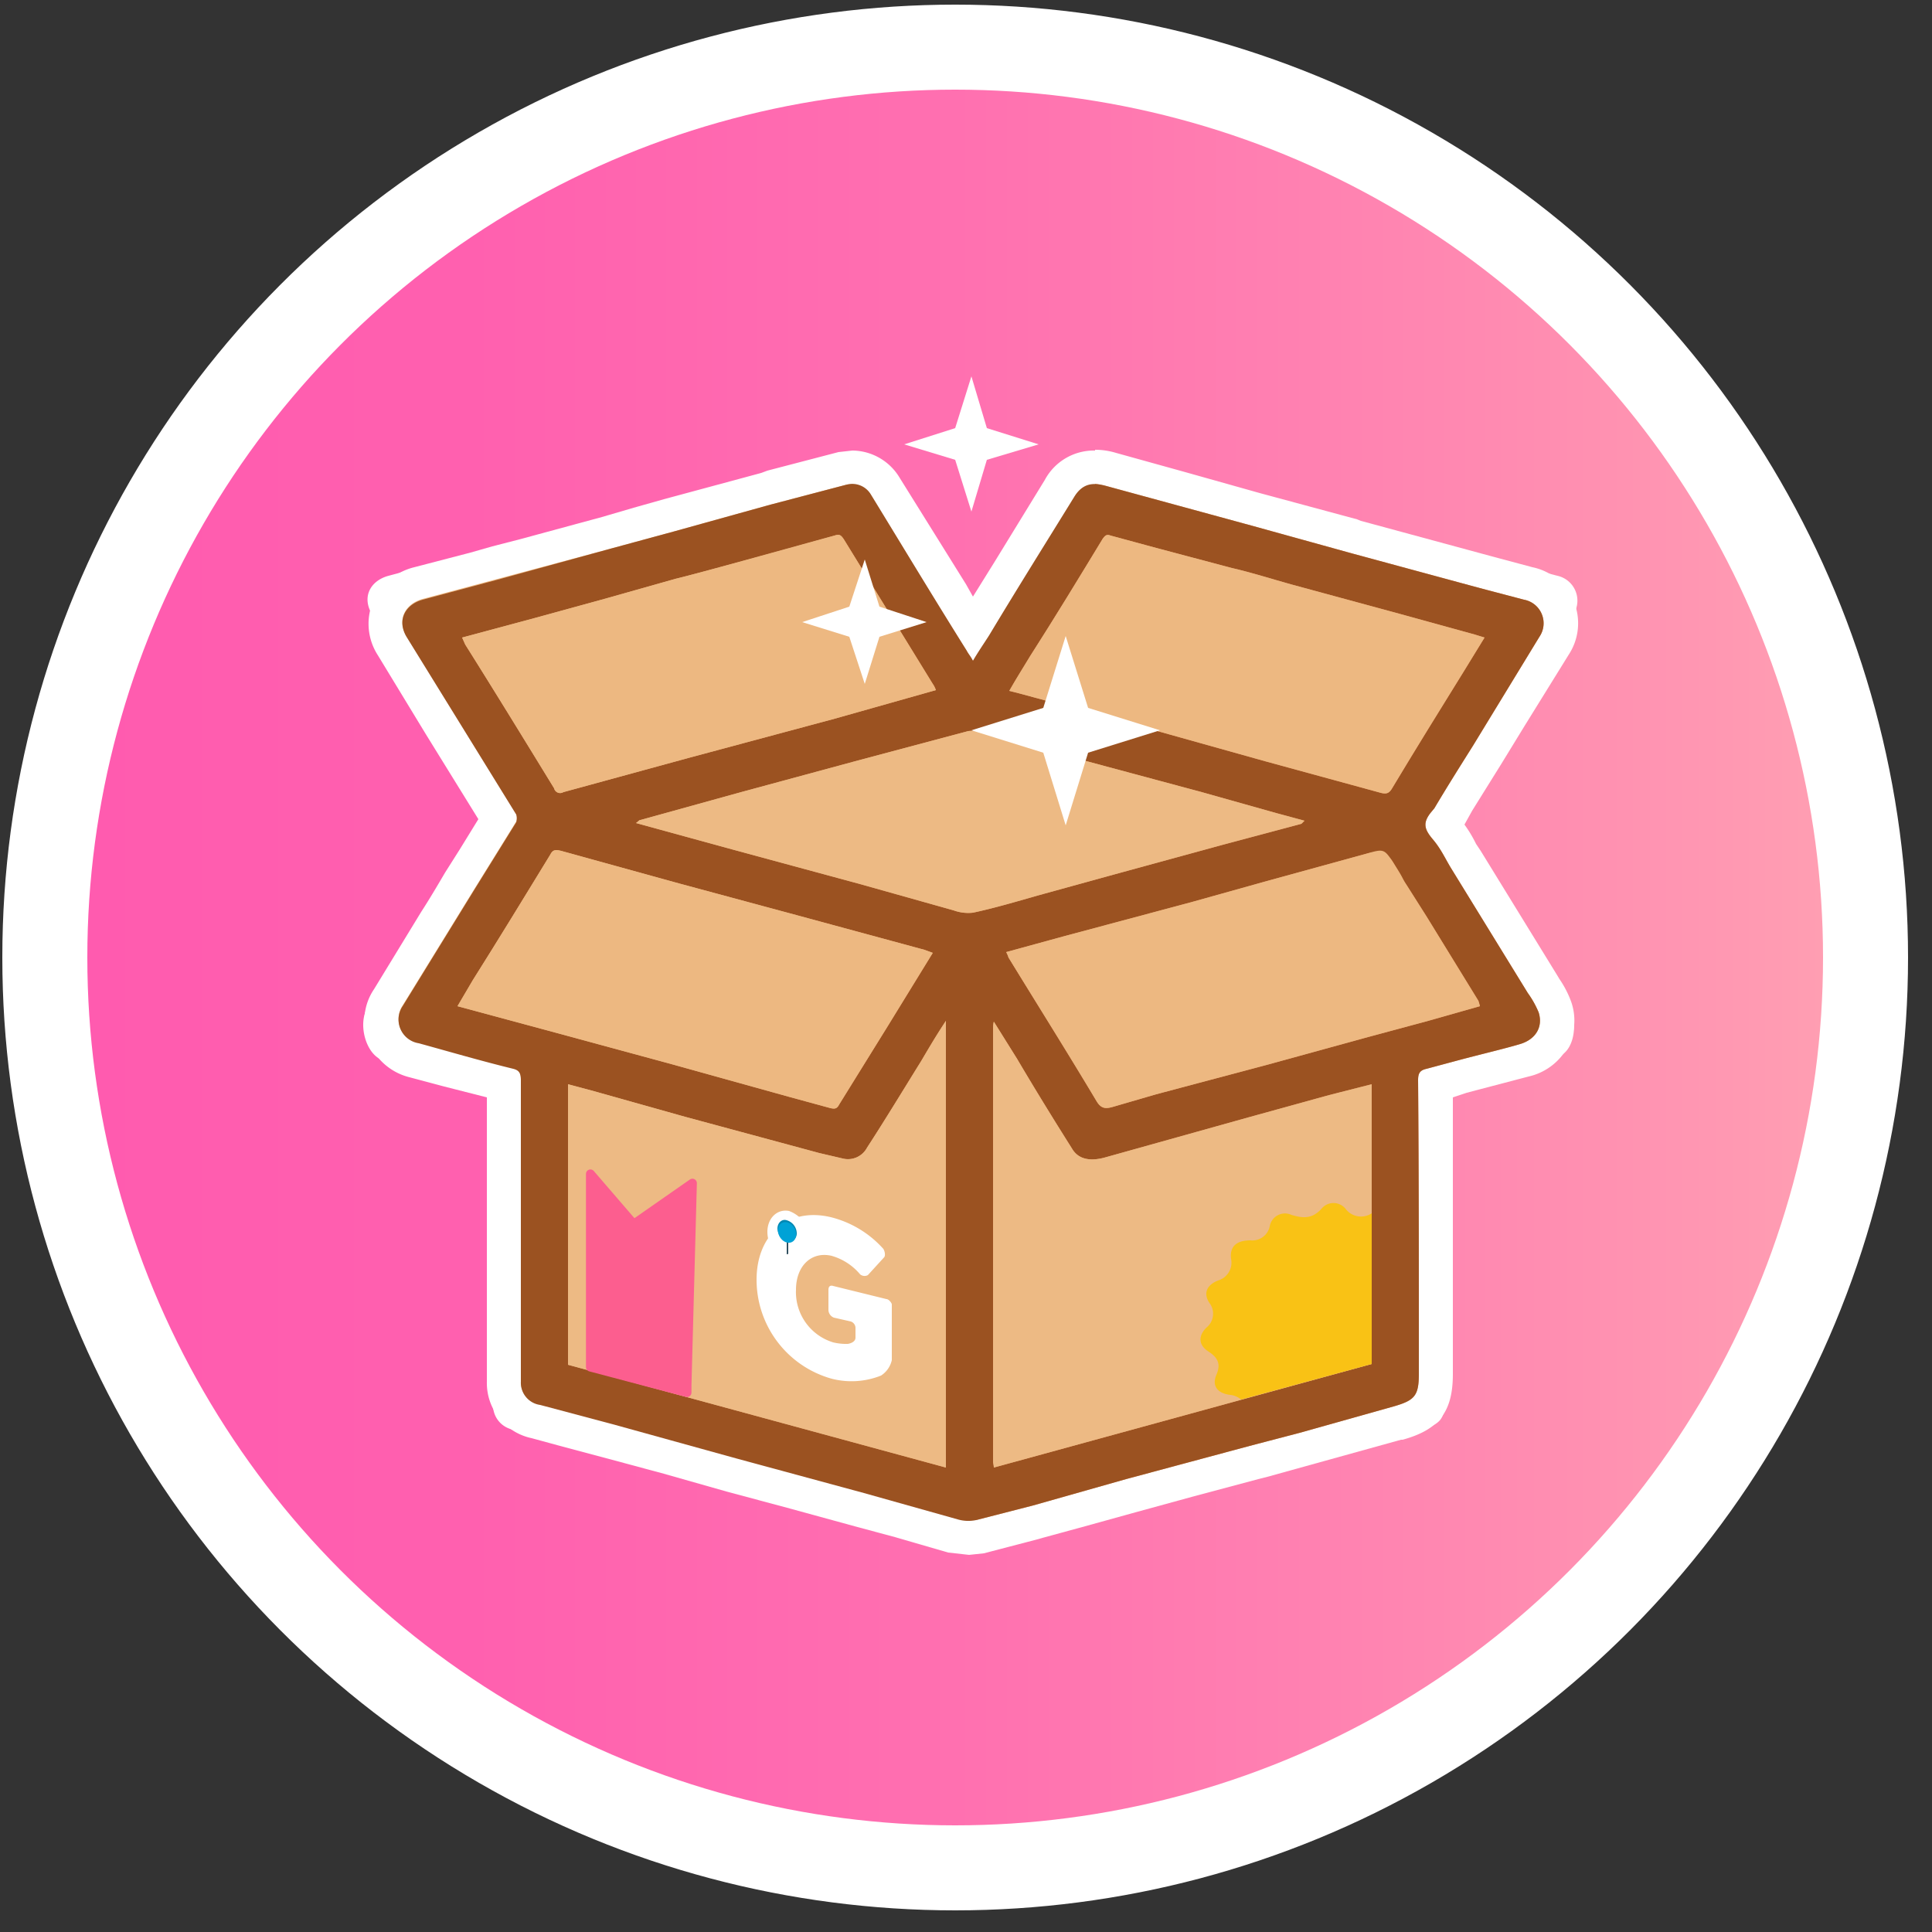 <svg xmlns="http://www.w3.org/2000/svg" xmlns:xlink="http://www.w3.org/1999/xlink" viewBox="35 35 250 250">
	<rect x="35" y="35" width="250" height="250" fill="#333333" stroke="none"/>
	<defs>
		<linearGradient id="linear-gradient" x1="46.23" y1="158.87" x2="270.93" y2="158.87" gradientUnits="userSpaceOnUse">
			<stop offset="0" stop-color="#ff5baf" />
			<stop offset="0.22" stop-color="#ff60af" />
			<stop offset="0.5" stop-color="#ff70b0" />
			<stop offset="0.8" stop-color="#ff89b1" />
			<stop offset="1" stop-color="#ff9eb2" />
		</linearGradient>
		<linearGradient id="linear-gradient-2" x1="84.36" y1="164.7" x2="236.96" y2="164.7" gradientUnits="userSpaceOnUse">
			<stop offset="0" stop-color="#edba84" />
			<stop offset="1" stop-color="#e89660" />
		</linearGradient>
		<linearGradient id="linear-gradient-3" x1="163.52" y1="196.07" x2="212.51" y2="196.07">
			<stop offset="0" stop-color="#edba84" />
			<stop offset="1" stop-color="#e89660" />
		</linearGradient>
		<linearGradient id="linear-gradient-4" x1="108.5" y1="196.01" x2="157.37" y2="196.01">
			<stop offset="0" stop-color="#edba84" />
			<stop offset="1" stop-color="#e89660" />
		</linearGradient>
		<linearGradient id="linear-gradient-5" x1="117.33" y1="141.35" x2="203.83" y2="141.35">
			<stop offset="0" stop-color="#edba84" />
			<stop offset="1" stop-color="#e89660" />
		</linearGradient>
	</defs>
	<title>
		gluppaquete
	</title>
	<g id="Capa_2" data-name="Capa 2">
		<g id="Layer_1" data-name="Layer 1">
			<circle cx="158.6" cy="158.9" r="122.2" fill="#fff" stroke="#fff" stroke-miterlimit="10" stroke-width="2.2" />
			<circle cx="158.6" cy="158.9" r="112.3" fill="url(#linear-gradient)" />
			<path d="M237,163.5l-10.5-17.1a27.5,27.5,0,0,0-2.6-4c-1.2-1.4-1.3-2.3-.3-3.7a1.8,1.8,0,0,0,.5-.7l5.3-8.5,9.2-15a3.3,3.3,0,0,0-2.1-5l-6.1-1.6-17.6-4.8L199,99.3l-19.8-5.5c-2.2-.6-4.4-.6-5.5,1.1-3.9,6.3-11.9,20.3-12.7,21.5L147.6,94.6c-.8-1.2-2.7-1.3-4.1-.9L133,96.4l-13.3,3.7-8.6,2.4-15,4.1-10.8,2.9c-2.3.6-3.6,2.7-2.1,5.1L98.1,139a.9.9,0,0,1,0,1l-5.7,9.3-9.8,16c-1.4,2.2-.2,6.3,2,6.9l12.2,3.3c.8.2,1.8.2,2,1.2a12.9,12.9,0,0,1,0,3.4v36.7a3.2,3.2,0,0,0,2.6,3.2l10,2.6,16.9,4.7,17.6,4.7c4.2,1.2,8.5,2.5,12.8,3.6a5.7,5.7,0,0,0,2.6.1l7.8-2,12.8-3.6,16.9-4.5,6.9-1.9,12.8-3.6c3-.8,3.5-1.4,3.5-4.5V185.8c0-2-.1-4-.2-6s-.5-4.1.8-4.3l13.8-3.7c2.1-.5,2.7-3.7,2-5.7A10.8,10.8,0,0,0,237,163.5Z" fill="#fff" />
			<path d="M160.4,234a7.6,7.6,0,0,1-2.1-.3l-6.9-1.9-5.2-1.5-8.5-2.2-8.1-2.2-8.1-2.3-7.8-2.1-6.1-1.7-3.3-.8a5.2,5.2,0,0,1-4.1-5.2V175.3L93,173.4l-4.4-1.2a5.7,5.7,0,0,1-3.9-3.3,5.4,5.4,0,0,1,.5-4.8l6.2-10,3.1-5.1c.6-1,1.3-2,1.9-3.1l3.1-5L92,128.8c-2.1-3.4-4.2-6.8-6.2-10.2a5.4,5.4,0,0,1-.6-4.9,5.8,5.8,0,0,1,3.9-3.2l7.4-2,6.5-1.8,10.4-2.8,4.2-1.2,3.9-1.1,12.6-3.4.8-.2,9.1-2.4,1.3-.2a4.8,4.8,0,0,1,4.2,2.5l8.6,13.9,2.8,4.5,4.7-7.6,6.5-10.6a5.2,5.2,0,0,1,4.6-2.7l2.1.3,9,2.5,9.6,2.7,12.7,3.5h.4l16.6,4.5,5.7,1.5a5.7,5.7,0,0,1,3.8,3.3,5.5,5.5,0,0,1-.5,4.8l-5.7,9.2-3,4.8c-1.2,2.1-2.5,4.2-3.8,6.3l-1.2,1.8a4.1,4.1,0,0,1-.5.9l-.2.2.4.4a27,27,0,0,1,2,3.1l.6,1,9.9,16.1.4.5a13.4,13.4,0,0,1,1.2,2.4,5.1,5.1,0,0,1-.3,4.2,5.5,5.5,0,0,1-3.7,2.7l-6.1,1.6-1.8.5-1.4.4-2.2.6c.1,10.8.1,21.5.1,32.3v5.1c0,3.9-1.2,5.3-4.9,6.4h-.3l-11.8,3.3-5.3,1.4-1.2.4-8.6,2.3-7.4,2c-2.2.5-4.3,1.2-6.5,1.8l-5.5,1.5-.7.2-6.8,1.8Z" fill="url(#linear-gradient-2)" />
			<path d="M176.7,97.6l1.5.3,18.7,5.1,13,3.6,16.6,4.5,5.7,1.5a3.1,3.1,0,0,1,2,4.8l-8.6,14.1c-1.7,2.7-3.4,5.4-5,8.1l-.5.6c-1,1.3-.8,2.1.3,3.4s1.6,2.5,2.4,3.8l9.9,16.1a12.3,12.3,0,0,1,1.4,2.5c.6,1.9-.4,3.5-2.4,4.1s-5.4,1.4-8,2.1l-4.1,1.1c-.9.2-1.1.6-1.1,1.5.1,12.6.1,25.3.1,37.9,0,2.9-.5,3.5-3.3,4.3l-12.1,3.4-6.5,1.7-16,4.3-12,3.4-7.4,1.9h-.9l-1.5-.2-12.1-3.4-16.6-4.5-15.9-4.4-9.4-2.5a2.9,2.9,0,0,1-2.5-3v-39c0-.9-.2-1.3-1-1.5-4.1-1-8.2-2.2-12.2-3.3a3.1,3.1,0,0,1-2.1-4.8l9.3-15.1,5.4-8.7a1.7,1.7,0,0,0,0-1l-14.2-23c-1.3-2.2-.1-4.2,2.1-4.8l10.1-2.7L114,106l8.1-2.2,12.6-3.5,9.9-2.6h.7a2.8,2.8,0,0,1,2.4,1.4c4.1,6.7,8.2,13.5,12.4,20.2.2.4.5.7.8,1.3.7-1.2,1.4-2.2,2.1-3.3,3.6-6,7.3-11.9,11-17.9a2.9,2.9,0,0,1,2.7-1.7m0-4.4a7.2,7.2,0,0,0-6.5,3.8l-6.5,10.6-2.8,4.5-.9-1.6-8.6-13.8a7.2,7.2,0,0,0-6.1-3.5l-1.8.2-9.2,2.4-.8.3-12.6,3.4-3.9,1.1-4.1,1.2-10.7,2.9-3.5.9-2.8.8-7.3,1.9a7.9,7.9,0,0,0-5.4,4.6,7.5,7.5,0,0,0,.7,6.8l6.2,10.2,6.8,11-2.4,3.9-1.9,3c-1,1.7-2,3.4-3.1,5.1l-6.1,10a7.2,7.2,0,0,0-.7,6.8,7.7,7.7,0,0,0,5.3,4.6l4.5,1.2L98,177v36.8a7.3,7.3,0,0,0,5.8,7.3l3.3.9,6,1.6,7.8,2.1L129,228l8.2,2.2,8.4,2.3,5.2,1.4,6.9,2,2.7.3,1.9-.2,6.9-1.8.7-.2,5.5-1.5,6.5-1.8,7.3-2,8.6-2.3,1.2-.3,5.4-1.5,11.9-3.3h.2c4.7-1.3,6.5-3.6,6.5-8.5V177l.6-.2,1.2-.4,1.9-.5,6.1-1.6a7.7,7.7,0,0,0,5-3.7,7.3,7.3,0,0,0,.5-6,13,13,0,0,0-1.5-2.9l-.3-.5-9.9-16.1-.6-.9a16.5,16.5,0,0,0-1.5-2.5l1-1.8,3.8-6.1,3-4.9,5.7-9.2a7.4,7.4,0,0,0-4.7-11.3l-5.6-1.5-16.6-4.5-.5-.2L198,98.8l-9.6-2.7-9-2.5a9.3,9.3,0,0,0-2.7-.4Z" fill="#fff" />
			<path d="M102.4,190.3V174.8c0-.9-.2-1.3-1-1.5-4.1-1-8.2-2.2-12.2-3.3a3.1,3.1,0,0,1-2.1-4.8l9.3-15.1,5.4-8.7a1.7,1.7,0,0,0,0-1l-14.2-23c-1.3-2.2-.1-4.2,2.1-4.8l10.1-2.7L114,106l8.1-2.2,12.6-3.5,9.9-2.6a2.8,2.8,0,0,1,3.1,1.3c4.1,6.7,8.2,13.5,12.4,20.2.2.4.5.7.8,1.3.7-1.2,1.4-2.2,2.1-3.3,3.6-6,7.3-11.9,11-17.9,1-1.6,2.2-2,4.2-1.4l18.7,5.1,13,3.6,16.6,4.5,5.7,1.5a3.1,3.1,0,0,1,2,4.8l-8.6,14.1c-1.7,2.7-3.4,5.4-5,8.1l-.5.6c-1,1.3-.8,2.1.3,3.4s1.6,2.5,2.4,3.8l9.9,16.1a12.3,12.3,0,0,1,1.4,2.5c.6,1.9-.4,3.5-2.4,4.1s-5.4,1.4-8,2.1l-4.1,1.1c-.9.2-1.1.6-1.1,1.5.1,12.6.1,25.3.1,37.9,0,2.9-.5,3.5-3.3,4.3l-12.1,3.4-6.5,1.7-16,4.3-12,3.4-7.4,1.9a4.9,4.9,0,0,1-2.4-.1l-12.1-3.4-16.6-4.5-15.9-4.4-9.4-2.5a2.9,2.9,0,0,1-2.5-3V190.3Zm110.1-15-5.5,1.4-10.5,2.9-18.6,5.2c-1.9.5-3.4.2-4.2-1.2-2.4-3.8-4.8-7.7-7.1-11.6l-3-4.8a3.9,3.9,0,0,0-.1.9v56c0,.2.1.5.1.8l48.9-13.4Zm-55.1,49.6V167.1c-1.2,1.8-2.2,3.5-3.2,5.2-2.3,3.7-4.6,7.5-7,11.2a2.8,2.8,0,0,1-3.2,1.4l-3-.7-17.4-4.7-12.1-3.4-3-.8v36.3Zm-35-115-9.2,2.6-9.1,2.5-9.3,2.5.4.9c3.9,6.2,7.7,12.4,11.5,18.6a.8.8,0,0,0,1.2.5l16.1-4.4,19-5.1,13.1-3.7a3,3,0,0,0-.4-.8l-11.5-18.7c-.4-.6-.6-.7-1.2-.5S125.4,109.2,122.4,109.9Zm42.8,48.3a3.6,3.6,0,0,1,.3.7c3.8,6.2,7.7,12.4,11.4,18.6.6,1,1.2,1,2.2.7l5.5-1.6,14.3-3.8,13.1-3.6,7.8-2.1,6.7-1.9a6.4,6.4,0,0,0-.2-.7l-6.7-10.9-2.6-4.1c-.6-.9-1.1-1.8-1.6-2.7s-1.3-2-3.7-1.3l-13.1,3.6-9.3,2.6-16.8,4.5Zm61.9-40.7-1.3-.4-9.8-2.7-14-3.8c-2.5-.7-5-1.5-7.6-2.1l-9.8-2.6-5.9-1.6c-.5-.2-.7,0-1,.4-3.1,5.1-6.2,10.2-9.4,15.2-.9,1.5-1.8,2.9-2.7,4.5l1.2.3,14.4,3.9,17.5,4.9,15,4.1c.8.2,1.1,0,1.5-.7,3-5,6.1-10,9.2-15Zm-71.4,40.8-1.1-.4L138,153.4l-15.2-4.1-15.2-4.2c-.8-.2-1.1-.1-1.4.5-3.3,5.4-6.6,10.8-10,16.2l-2,3.4,12.6,3.4,15.1,4.1,15.1,4.2,5.5,1.5c.5.1.8.1,1.1-.5l6.2-10Zm-38.4-16.8,12.4,3.4,16.6,4.5,12.1,3.4a5.5,5.5,0,0,0,2.5.3c2.8-.6,5.5-1.4,8.3-2.2l9.8-2.7,13.9-3.8,10.5-2.8.4-.4-3.7-1-9.6-2.7-16-4.3-12.1-3.4a5.2,5.2,0,0,0-2.1-.2l-15,4-14.4,3.9-13,3.6C117.7,141.1,117.6,141.3,117.3,141.5Z" fill="#9b5221" />
			<path d="M212.5,175.3v36.2l-48.9,13.4c0-.3-.1-.6-.1-.8v-56a3.9,3.9,0,0,1,.1-.9l3,4.8c2.3,3.9,4.7,7.8,7.1,11.6.8,1.4,2.3,1.7,4.2,1.2l18.6-5.2,10.5-2.9Z" fill="url(#linear-gradient-3)" />
			<path d="M157.4,224.9l-48.9-13.3V175.3l3,.8,12.1,3.4,17.4,4.7,3,.7a2.8,2.8,0,0,0,3.2-1.4c2.4-3.7,4.7-7.5,7-11.2,1-1.7,2-3.4,3.2-5.2Z" fill="url(#linear-gradient-4)" />
			<path d="M143,104.3c.6-.2.8-.1,1.2.5l11.5,18.7a3,3,0,0,1,.4.8L143,128l-19,5.1-16.1,4.4a.8.8,0,0,1-1.2-.5c-3.8-6.2-7.6-12.4-11.5-18.6l-.4-.9,9.3-2.5,9.1-2.5,9.2-2.6C125.4,109.2,141.4,104.7,143,104.3Z" fill="#edb881" />
			<path d="M165.2,158.2l7.3-2,16.8-4.5,9.3-2.6,13.1-3.6c2.4-.7,2.4-.7,3.7,1.3s1,1.8,1.6,2.7l2.6,4.1,6.7,10.9a6.4,6.4,0,0,1,.2.7l-6.7,1.9-7.8,2.1-13.1,3.6-14.3,3.8-5.5,1.6c-1,.3-1.6.3-2.2-.7-3.7-6.2-7.6-12.4-11.4-18.6A3.6,3.6,0,0,0,165.2,158.2Z" fill="#edb881" />
			<path d="M227.1,117.5l-2.7,4.4c-3.1,5-6.2,10-9.2,15-.4.7-.7.9-1.5.7l-15-4.1-17.5-4.9-14.4-3.9-1.2-.3c.9-1.6,1.8-3,2.7-4.5,3.2-5,6.3-10.1,9.4-15.2.3-.4.5-.6,1-.4l5.9,1.6,9.8,2.6c2.6.6,5.1,1.4,7.6,2.1l14,3.8,9.8,2.7Z" fill="#edb881" />
			<path d="M155.7,158.3l-5.9,9.6-6.2,10c-.3.6-.6.6-1.1.5l-5.5-1.5-15.1-4.2-15.1-4.1-12.6-3.4,2-3.4c3.4-5.4,6.7-10.8,10-16.2.3-.6.6-.7,1.4-.5l15.2,4.2,15.2,4.1,16.6,4.5Z" fill="#edb881" />
			<path d="M117.3,141.5c.3-.2.4-.4.6-.4l13-3.6,14.4-3.9,15-4a5.2,5.2,0,0,1,2.1.2l12.1,3.4,16,4.3,9.6,2.7,3.7,1-.4.4-10.5,2.8L179,148.2l-9.8,2.7c-2.8.8-5.5,1.6-8.3,2.2a5.5,5.5,0,0,1-2.5-.3l-12.1-3.4-16.6-4.5Z" fill="url(#linear-gradient-5)" />
			<polygon points="111.4 211.9 111.4 186.9 117 193.4 124.6 188.1 123.9 214.3 123.9 215.2 111.4 211.9" fill="#fc5e8f" stroke="#fc5e8f" stroke-linecap="round" stroke-linejoin="round" stroke-width="1.15" />
			<path d="M191.4,209.9c1.2.8,1.6,1.6,1,3s.1,2.4,1.8,2.6a2.6,2.6,0,0,1,1.4.6l16.9-4.6V192a2.5,2.5,0,0,1-3.4-.6,2,2,0,0,0-3-.1c-1.2,1.4-2.4,1.4-4,.9a2,2,0,0,0-2.8,1.5,2.3,2.3,0,0,1-2.5,1.8c-1.8,0-2.7.8-2.5,2.4a2.4,2.4,0,0,1-1.7,2.8c-1.5.6-1.9,1.7-1.1,2.9a2.3,2.3,0,0,1-.4,3.2C190,207.9,190.1,209.1,191.4,209.9Z" fill="#f9c215" />
			<polygon points="146.9 107.4 148.8 113.5 154.9 115.5 148.8 117.4 146.9 123.5 144.9 117.4 138.8 115.5 144.9 113.5 146.9 107.4" fill="#fff" />
			<polygon points="172.9 117.3 175.8 126.6 185.1 129.5 175.8 132.4 172.9 141.8 170 132.4 160.7 129.5 170 126.6 172.9 117.3" fill="#fff" />
			<polygon points="160.7 83.7 162.7 90.4 169.4 92.5 162.7 94.5 160.7 101.2 158.6 94.5 152 92.5 158.6 90.4 160.7 83.7" fill="#fff" />
			<g id="_G_copia" data-name=" G copia">
				<path d="M149.7,203.1l-6.9-1.7c-.3-.1-.6,0-.6.5v2.6a1.1,1.1,0,0,0,.7,1l2.2.5a.9.9,0,0,1,.6.9v1.2c0,.4-.4.7-1,.8a7.2,7.2,0,0,1-1.9-.2,6.8,6.8,0,0,1-4.8-6.8h0c0-3.1,2-5,4.6-4.4a7.5,7.5,0,0,1,3.7,2.4.9.9,0,0,0,1,.1l2.1-2.3c.2-.2.1-.8-.1-1.1a13.5,13.5,0,0,0-6.8-4.1c-5.5-1.3-9.6,2.2-9.6,8.1h0a13.3,13.3,0,0,0,9.7,12.8,10.3,10.3,0,0,0,6.4-.4,3.2,3.2,0,0,0,1.4-2v-7.2C150.4,203.6,150,203.1,149.7,203.1Z" fill="#fff" fill-rule="evenodd" />
			</g>
			<g id="Forma_25_copia" data-name="Forma 25 copia">
				<path d="M137.1,191.7c-1.5-.3-2.8.9-2.8,2.7s1.3,3.8,2.8,4.1,2.8-.8,2.8-2.7A4.3,4.3,0,0,0,137.1,191.7Z" fill="#fff" fill-rule="evenodd" />
			</g>
			<g id="Forma_24_copia" data-name="Forma 24 copia">
				<path d="M136.8,195.2v2.1c.1,0,.2,0,.2-.1v-1.8Z" fill="#315060" fill-rule="evenodd" />
			</g>
			<g id="Forma_23_copia_3" data-name="Forma 23 copia 3">
				<path d="M136.8,192.9c-.6-.2-1.2.3-1.2,1.1a2,2,0,0,0,1.2,1.7,1.1,1.1,0,0,0,1.3-1.1A1.8,1.8,0,0,0,136.8,192.9Z" fill="#0087b2" fill-rule="evenodd" />
			</g>
			<g id="Forma_23_copia_4" data-name="Forma 23 copia 4">
				<ellipse cx="136.9" cy="194.4" rx="1.1" ry="1.4" transform="translate(-75.3 87.1) rotate(-28)" fill="#00a2d6" />
			</g>
		</g>
	</g>
</svg>
